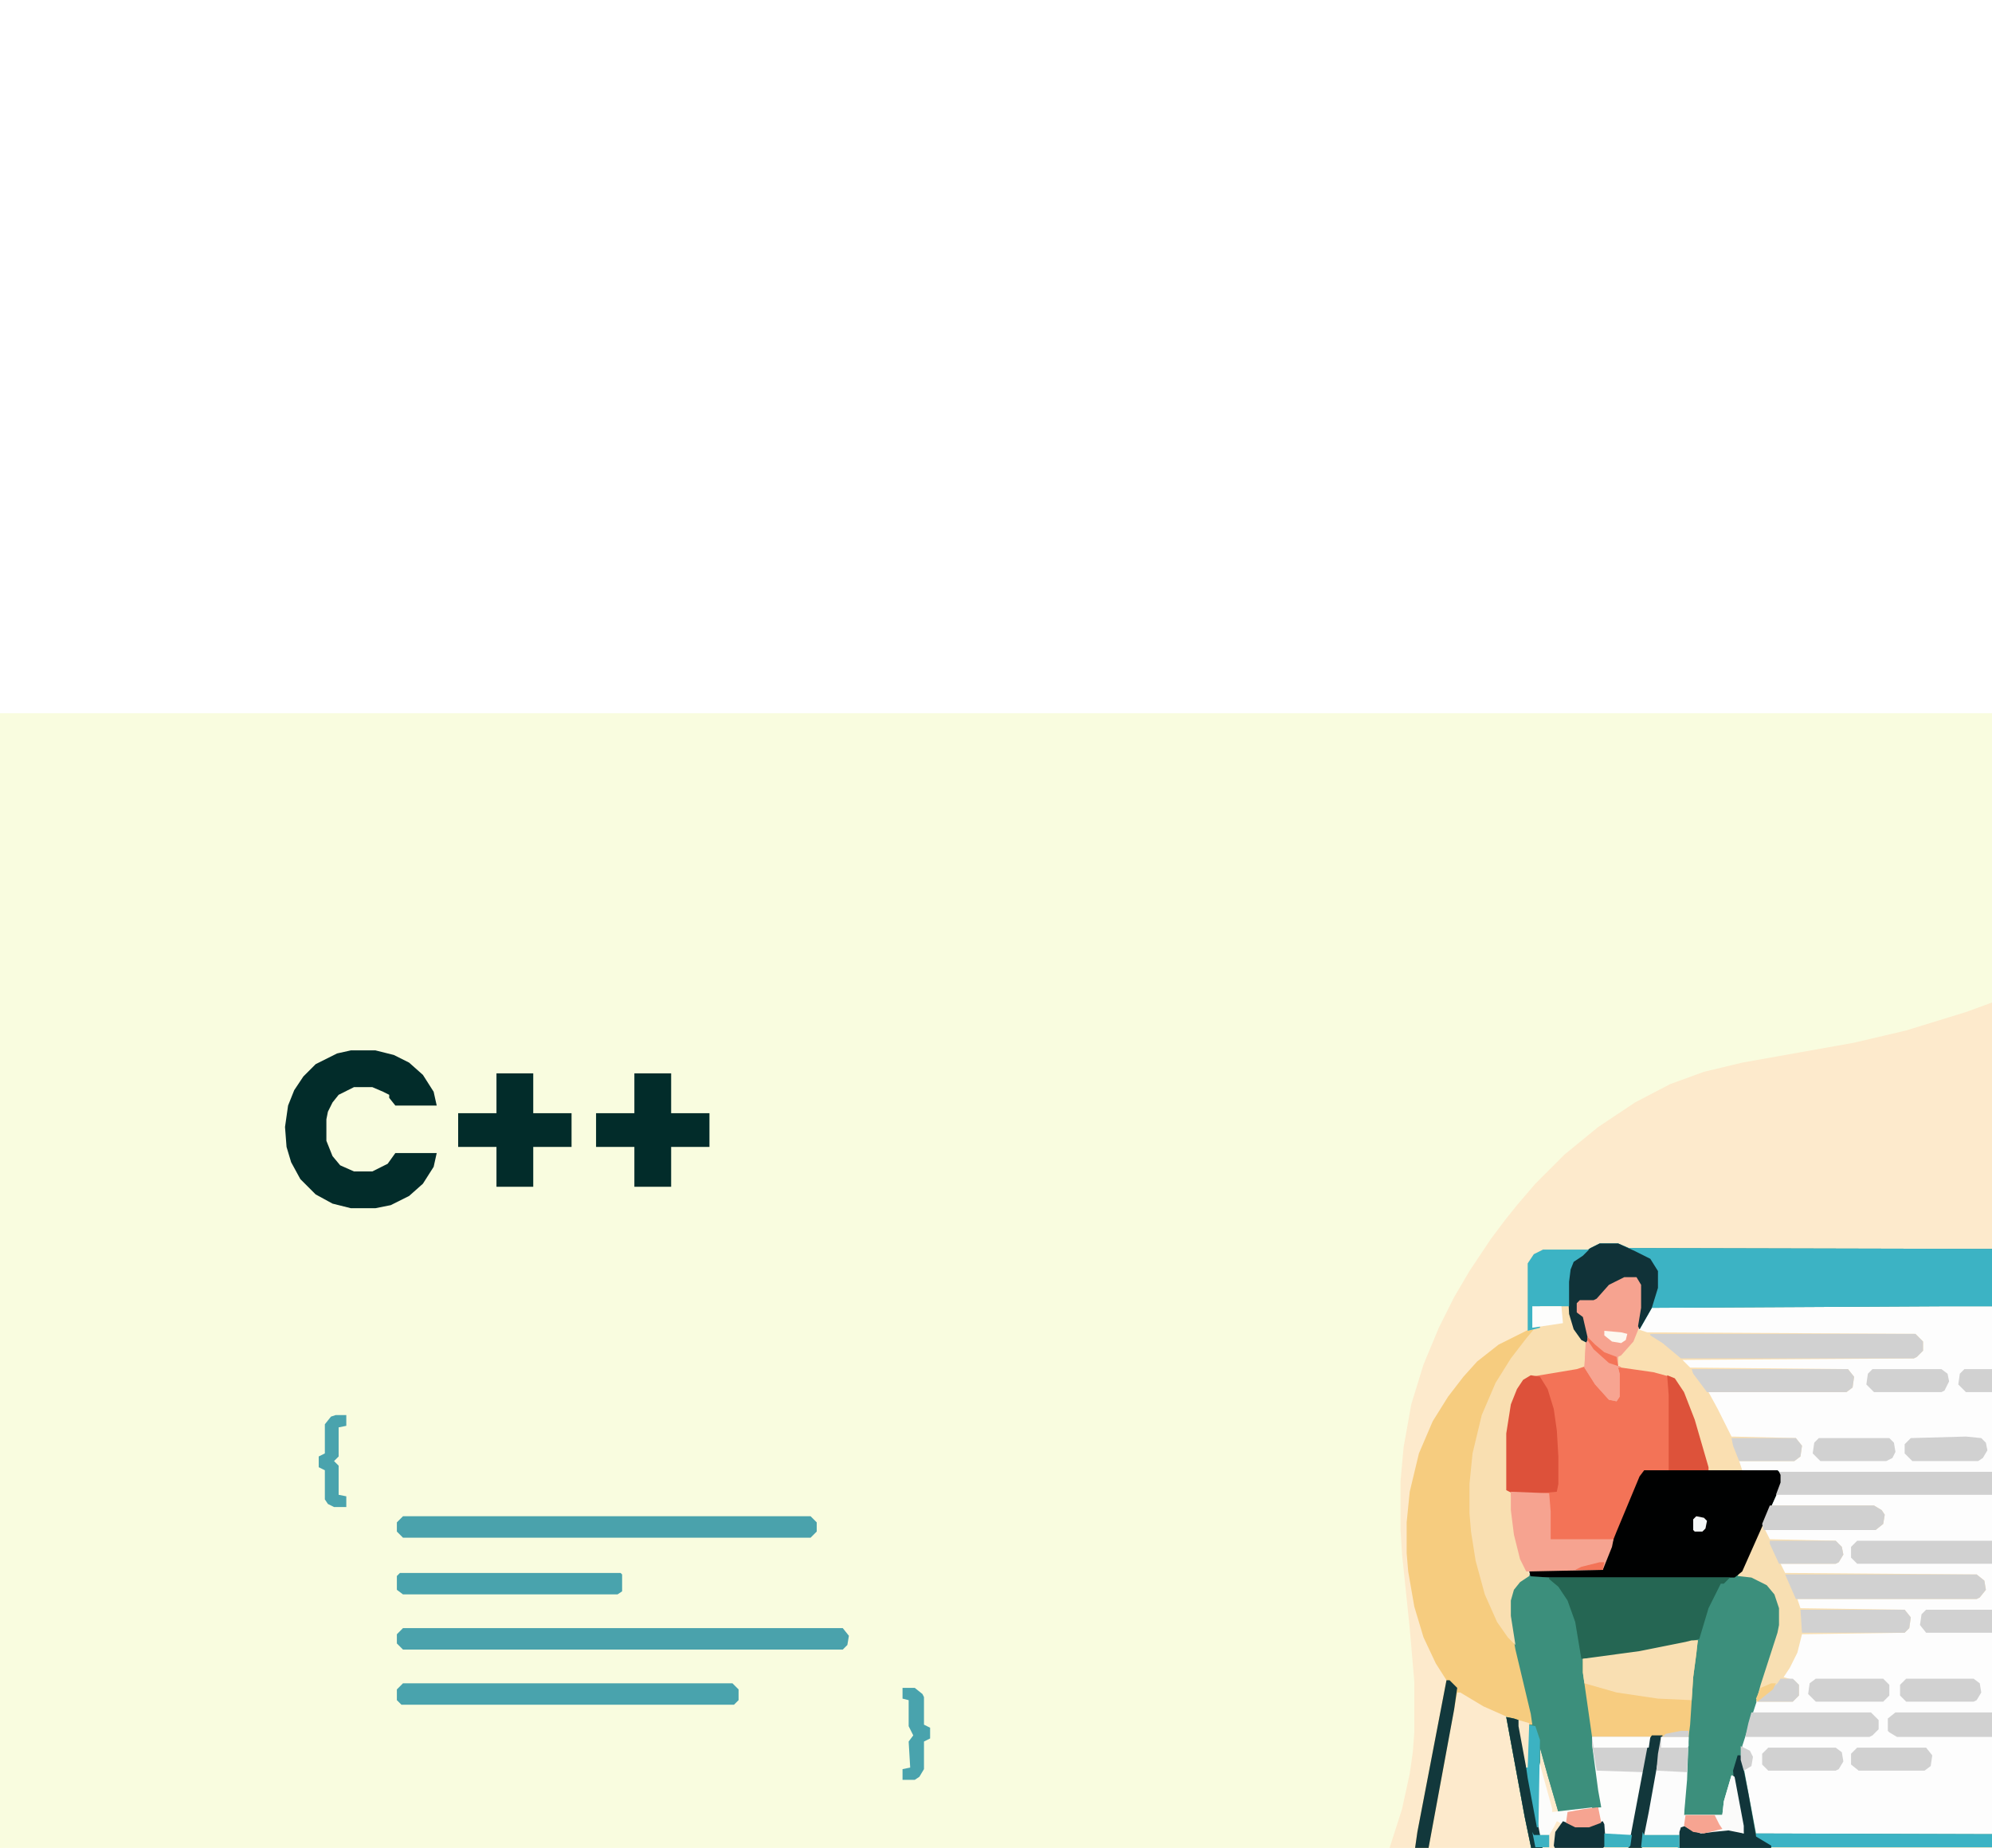 <?xml version="1.0" encoding="UTF-8"?>
<svg version="1.1" viewBox="0 0 1300 275" width="1380" height="1280" xmlns="http://www.w3.org/2000/svg">
<path transform="translate(0)" d="m0 0h1601v901h-1601z" fill="#F9FCDF"/>
<path transform="translate(1574)" d="m0 0h27v901h-862l3-2 24-8 20-9 15-8 15-10 13-10 13-12 13-13 11-14 10-14 9-15 12-23 10-23 8-25 5-23 2-14 1-13v-33l-3-35-5-48-1-16v-32l2-22 5-28 8-26 10-24 10-20 10-17 14-21 9-12 8-10 12-14 19-19 22-18 24-16 23-12 22-8 25-6 73-13 34-8 39-12 30-11 38-16 29-13 23-11 22-12 20-12 18-12 18-13 16-13 14-12 13-12 20-20 9-11 11-13z" fill="#FDEACC"/>
<path transform="translate(1266,386)" d="m0 0h222l1 1v81l-1 264h-342l-2-6-8-43v-9l16-49 8-25 1-5v-11l-3-9-5-6-10-5-9-1 8-16 6-14 6-13 8-18v-5l-2-2-45-1-8-26-7-21-5-9-5-5-11-3-21-3-3-3 1-5 7-6 6-11 9-15z" fill="#FDFDFD"/>
<path transform="translate(1044,346)" d="m0 0h12l7 3 423 1 6 4 3 5 1 318v62l-53 1h-287l-1 4h-36l-18-1-5-1v-12l1-3 3-1 5 3 7 1 10-2 10 1 6 2-7-37-6 20-1 5h-25l1-23 4-67 3-20 1-4-27 6-32 5-16 1 8 62 4 32v3l-11 2-8 1h-9l-7-24-5-18v58l2 11h-7l-5-24-12-65 5 1 3 1 5 26 1-23h3l-1-7-10-42-4-22v-10l3-9 8-7h2l1-4h47l1-5 8-20 15-36 3-4h87l3 3-1 7-9 20-16 36-2 2 11 2 9 6 5 7 2 7v11l-5 17-20 62v9l9 48 342 1v-345h-222l-188 1-8 14-1-2 2-12v-15l-3-5h-8l-10 5-8 9-2 1h-9l-2 2v6l4 3 3 13v4l-4-2-5-7-3-10-1-21 2-11 4-5 9-6z" fill="#3C8F7C"/>
<path transform="translate(1044,346)" d="m0 0h12l7 3 423 1 6 4 3 5 1 318v62l-53 1h-287l-10-6v-3l342 1v-345h-222l-188 1-8 14-1-2 2-12v-15l-3-5h-8l-10 5-8 9-2 1h-9l-2 2v6l4 3 3 13v4l-4-2-5-7-3-10-1-21 2-11 4-5 9-6z" fill="#3CB3C4"/>
<path transform="translate(1060,367)" d="m0 0h8l4 6v15l-2 12-4 10-8 9-2 1v6l23 3 11 3 5 5 5 8 7 19 8 28v2l-42 1-6 12-16 40-5 12-47 1h-3l-4-8-4-16-2-16v-12l-3-1v-37l3-19 4-10 4-6 5-3 35-6 1-19-3-13-4-3v-6l3-3h9l5-4 5-6z" fill="#F37357"/>
<path transform="translate(998,402)" d="m0 0h3l-2 4-7 8-12 18-8 16-6 17-4 18-2 20v19l3 26 6 24 8 19 7 11 5 6 12 48v5l-4-1v28h-1l-5-27v-4l-5-1-18-8-15-9h-2l-19 103-1 2h-8l2-14 19-99-7-11-8-17-6-20-4-23-1-12v-20l2-20 6-25 9-21 10-16 10-13 9-10 14-11 16-8z" fill="#F6CC7F"/>
<path transform="translate(1069,402)" d="m0 0 6 2 175 1 5 5v6l-4 4-2 1-151 1 5 5 103 1 4 5-1 7-4 3h-90l6 11 9 18 42 1 4 5-1 7-4 3h-36l2 6h-22l-8-26-7-21-5-9-5-5-11-3-21-3-3-3 1-5 7-6z" fill="#FADFB1"/>
<path transform="translate(1155,517)" d="m0 0h68l5 3 2 3-1 6-5 4h-72l3 6 43 1 4 4 1 5-3 5-2 1h-36l3 6 125 1 5 4 1 6-4 5-2 1h-117l2 6 68 1 4 5-1 7-3 3-67 1-3 12-5 10-4 6 7 2 3 3v7l-4 4h-24l3-11 11-34 1-5v-11l-3-9-5-6-10-5-9-1 8-16 6-14 6-13z" fill="#F8DFB2"/>
<path transform="translate(1073,494)" d="m0 0h87l3 3-1 7-9 20-16 36-5 4h-133l-1-4 1-1h47l1-5 8-20 15-36z" fill="#000101"/>
<path transform="translate(996,563)" d="m0 0 15 1 9 8 7 14 4 17 8 60 6 48v3l-11 2-8 1h-9l-7-24-5-18v58l2 11h-7l-5-24-12-65 5 1 3 1 5 26 1-23h3l-1-7-10-42-4-22v-10l3-9z" fill="#3C8F7C"/>
<path transform="translate(1007,350)" d="m0 0h30l-4 4-6 4-2 5-1 8 1 21 4 12 6 7v15l-6 2-30 5-5 3-5 9-4 16-1 9v37l2 1 3 28 4 16 4 8 1 3-6 4-4 5-2 7v10l3 19-5-5-7-10-8-18-6-22-3-19-1-12v-19l2-20 6-25 9-21 10-16 10-13 5-6-4 1v-44l4-6z" fill="#F9DFB1"/>
<path transform="translate(229,220)" d="m0 0h16l12 3 10 5 9 8 7 11 2 9h-27l-4-5v-2l-4-2-7-3h-12l-10 5-4 5-3 6-1 5v14l4 10 5 6 9 4h12l10-5 5-7h27l-2 9-7 11-9 8-12 6-10 2h-16l-12-3-11-6-10-10-6-11-3-10-1-13 2-14 4-10 6-9 8-8 14-7z" fill="#022C2A"/>
<path transform="translate(1104,605)" d="m0 0h4l-1 9-2 15-2 31-1 8h-18l-1 11-9 48-3 17h-9l14-74 1-2-7 1h-26l-5-1-6-42v-9l37-5 30-6z" fill="#F7CC80"/>
<path transform="translate(1011,564)" d="m0 0h118l-4 4h-2l-8 16-6 20-13 4-32 6-24 3h-8l-4-24-5-14-6-9-6-5z" fill="#256653"/>
<path transform="translate(263,597)" d="m0 0h287l4 5-1 6-3 3h-287l-4-4v-6z" fill="#4AA2AC"/>
<path transform="translate(263,524)" d="m0 0h266l4 4v6l-4 4h-266l-4-4v-6z" fill="#4AA2AC"/>
<path transform="translate(1161,495)" d="m0 0h207l5 5-1 7-4 3h-209l3-8v-5z" fill="#D0D0D0"/>
<path transform="translate(263,633)" d="m0 0h215l4 4v7l-3 3h-217l-3-3v-7z" fill="#49A3AD"/>
<path transform="translate(414,235)" d="m0 0h24v26h25v22h-25v26h-24v-26h-25v-22h25z" fill="#022C2A"/>
<path transform="translate(324,235)" d="m0 0h24v26h25v22h-25v26h-24v-26h-25v-22h25z" fill="#022C2A"/>
<path transform="translate(1077,405)" d="m0 0h173l5 5v6l-4 4-2 1h-152l-12-10-8-5z" fill="#D1D1D1"/>
<path transform="translate(999,432)" d="m0 0 6 1 5 8 4 13 2 14 1 17v18l-1 5-11 1h-18l-4-2v-37l3-19 4-10 4-6z" fill="#DD513A"/>
<path transform="translate(1060,367)" d="m0 0h8l4 6v15l-2 12-4 10-8 9-2 1v6l2 1h-2l1 4v15l-2 3-5-1-9-10-7-11 1-20-3-13-4-3v-6l3-3h9l5-4 5-6z" fill="#F6A390"/>
<path transform="translate(261,561)" d="m0 0h144l1 1v11l-3 2h-140l-4-3v-9z" fill="#49A3AD"/>
<path transform="translate(1104,605)" d="m0 0h4l-1 9-2 15-1 15-22-1-27-4-21-6-1-7v-9l37-5 30-6z" fill="#F9DFB2"/>
<path transform="translate(1165,562)" d="m0 0h125l5 4 1 6-4 5-2 1h-118z" fill="#D1D1D1"/>
<path transform="translate(1084,668)" d="m0 0h18l-1 28-2 23h25l1-9 5-17 2 1 6 32v5l-10-2-10 1-8 1-6-2-5-2h-2l-1 5h-23l1-10z" fill="#FCFCFC"/>
<path transform="translate(986,508)" d="m0 0 25 1 1 12v18h41l-1 5-6 15-47 1h-3l-4-8-4-16-2-16z" fill="#F6A390"/>
<path transform="translate(1039,668)" d="m0 0h38l-5 28-7 36h-17l-3-9-2-4v-5h2l-2-11-4-30z" fill="#FDFDFC"/>
<path transform="translate(1044,346)" d="m0 0h12l11 5 10 5 5 8v11l-4 13-8 14-1-2 2-12v-15l-3-5h-8l-10 5-8 9-2 1h-9l-2 2v6l4 3 3 13v4l-4-2-5-7-3-10-1-21 2-11 4-5 9-6z" fill="#103238"/>
<path transform="translate(1331,540)" d="m0 0h104l5 5-1 7-4 3h-104l-4-3-1-6 3-5z" fill="#D1D1D1"/>
<path transform="translate(1212,540)" d="m0 0h105l4 4v7l-4 4h-105l-4-4v-7z" fill="#D1D1D1"/>
<path transform="translate(1104,428)" d="m0 0h102l4 5-1 7-4 3h-91l-9-12z" fill="#D1D1D1"/>
<path transform="translate(1143,652)" d="m0 0h78l5 5v6l-4 4-2 1h-81l2-9z" fill="#D1D1D1"/>
<path transform="translate(1307,562)" d="m0 0h71l5 3 1 2v6l-4 4-2 1h-71l-5-4v-8z" fill="#D1D1D1"/>
<path transform="translate(1155,517)" d="m0 0h68l5 3 2 3-1 6-5 4h-73l-1-4z" fill="#D0D0D0"/>
<path transform="translate(1237,652)" d="m0 0h66l5 5v6l-4 4-2 1h-64l-5-3-1-1v-8z" fill="#D1D1D1"/>
<path transform="translate(1007,350)" d="m0 0h30l-4 4-6 4-2 5-1 8v16h-19v14l-8 2v-44l4-6z" fill="#3CB3C4"/>
<path transform="translate(1318,652)" d="m0 0h66l5 4v7l-4 4-34 1h-31l-6-3-1-2v-6z" fill="#D1D1D1"/>
<path transform="translate(1134,680)" d="m0 0h2l5 25 5 28 10 6-1 5h-36l-18-1-5-1v-12l1-3 3-1 5 3 7 1 10-2 10 1 6 2-6-31-1-10z" fill="#11353A"/>
<path transform="translate(1175,585)" d="m0 0h68l4 5-1 7-3 3h-67z" fill="#D1D1D1"/>
<path transform="translate(1088,432)" d="m0 0 5 2 6 9 7 18 9 31v2h-26v-49z" fill="#DD523A"/>
<path transform="translate(1257,585)" d="m0 0h54l5 5-1 7-4 3h-54l-4-5 1-7z" fill="#D1D1D1"/>
<path transform="translate(944,631)" d="m0 0h2l5 5-2 14-17 92-1 2h-8l2-14z" fill="#12383C"/>
<path transform="translate(1366,472)" d="m0 0h41l5 3 2 6-3 5-3 2h-43l-5-5v-6l4-4z" fill="#D1D1D1"/>
<path transform="translate(1308,472)" d="m0 0h40l6 3 1 2v6l-5 5h-43l-5-4-1-4 2-5z" fill="#D1D1D1"/>
<path transform="translate(1e3 673)" d="m0 0 2 2 11 40v2l26-3 2 10-8 3h-9l-8-4-2 4-3 5h-10l-1-2z" fill="#FCFCFB"/>
<path transform="translate(1283,472)" d="m0 0 10 1 3 3 1 5-3 5-3 2h-43l-5-5v-6l4-4z" fill="#D1D1D1"/>
<path transform="translate(1343,428)" d="m0 0h46l4 5-1 6-3 3-2 1h-43l-5-5 1-7z" fill="#D1D1D1"/>
<path transform="translate(1187,473)" d="m0 0h46l3 3 1 6-2 4-4 2h-43l-5-5 1-7z" fill="#D1D1D1"/>
<path transform="translate(1282,428)" d="m0 0h46l3 3 1 5-2 5-3 2h-44l-5-5 1-7z" fill="#D1D1D1"/>
<path transform="translate(1222,428)" d="m0 0h45l4 3 1 5-3 6-2 1h-44l-5-5 1-7z" fill="#D1D1D1"/>
<path transform="translate(1244,630)" d="m0 0h44l4 3 1 6-3 5-2 1h-44l-4-4v-7z" fill="#D1D1D1"/>
<path transform="translate(1212,675)" d="m0 0h45l4 5-1 7-4 3h-43l-5-4v-7z" fill="#D1D1D1"/>
<path transform="translate(1185,630)" d="m0 0h44l4 4v7l-4 4h-44l-5-5 1-7z" fill="#D1D1D1"/>
<path transform="translate(1154,675)" d="m0 0h44l4 3 1 6-3 5-2 1h-44l-4-4v-7z" fill="#D1D1D1"/>
<path transform="translate(1039,668)" d="m0 0h38l-4 23-31-1-3-17z" fill="#D1D1D1"/>
<path transform="translate(1155,540)" d="m0 0h43l4 4 1 5-3 5-2 1h-37l-6-13z" fill="#D1D1D1"/>
<path transform="translate(1130,473)" d="m0 0h42l4 5-1 7-4 3h-36l-4-10z" fill="#D1D1D1"/>
<path transform="translate(1078,667)" d="m0 0h7l-9 50-4 20-1 7h-9l14-74z" fill="#12373B"/>
<path transform="translate(983,655)" d="m0 0 5 1 3 1 5 26 4 23 7 36v2h-7l-5-24z" fill="#12373A"/>
<path transform="translate(589,636)" d="m0 0h8l5 4 1 2v18l4 2v7l-4 2v18l-3 5-3 2h-8v-7l5-1-1-17 3-4-3-6v-17l-4-1z" fill="#49A3AD"/>
<path transform="translate(219,458)" d="m0 0h7v7l-5 1v19l-3 3 3 3v19l5 1v7h-8l-4-2-2-3v-19l-4-2v-7l4-2v-19l4-5z" fill="#4AA3AD"/>
<path transform="translate(1130,693)" d="m0 0 2 1 6 32v5l-10-2-10 1-8 1-6-2-5-3 1-7h24l1-9z" fill="#FBFBFA"/>
<path transform="translate(1020,723)" d="m0 0 5 2 3 1h9l9-3 1 2 1 14-4 3-7 2h-17l-5-3-1-2 1-9z" fill="#103339"/>
<path transform="translate(1036,409)" d="m0 0 4 5 7 7 7 4 4 2h-2l1 4v15l-2 3-5-1-9-10-7-11 1-16z" fill="#F7A491"/>
<path transform="translate(1084,668)" d="m0 0h18l-1 23-20-1 1-11z" fill="#D1D1D1"/>
<path transform="translate(997,660)" d="m0 0 5 1 3 9-1 57h-1l-6-32-1-7z" fill="#3CB2C2"/>
<path transform="translate(1162,630)" d="m0 0h8l4 4v7l-4 4h-23l5-5 8-7z" fill="#D1D1D1"/>
<path transform="translate(1e3 387)" d="m0 0h19l1 11-20 3z" fill="#FDFDFC"/>
<path transform="translate(1039,668)" d="m0 0h38l-1 7h-36z" fill="#FDFDFC"/>
<path transform="translate(1042,714)" d="m0 0h1l2 10-8 3h-9l-6-3 1-7 11-2z" fill="#F6A491"/>
<path transform="translate(1100,719)" d="m0 0h19l3 6 2 3-12 3-7-1-6-4z" fill="#F7A491"/>
<path transform="translate(1474,360)" d="m0 0h6l5 4 1 5-3 6-7 2-5-3-2-2v-7z" fill="#DD513A"/>
<path transform="translate(1072,730)" d="m0 0 1 2h23v10h5v1h-6v-3h-24z" fill="#3CB0BE"/>
<path transform="translate(1047,731)" d="m0 0 18 1-1 7-1 1h-16z" fill="#3CB2C1"/>
<path transform="translate(1084,668)" d="m0 0h18v6l-1 1h-17z" fill="#FDFDFD"/>
<path transform="translate(991,657)" d="m0 0 7 2-1 29h-1l-5-27z" fill="#FBE8C9"/>
<path transform="translate(1136,674)" d="m0 0 6 3 2 4-1 6-5 3-2-7z" fill="#D1D1D1"/>
<path transform="translate(1047,403)" d="m0 0 11 1 4 1-1 4-3 2-6-1-5-4z" fill="#FDF8F0"/>
<path transform="translate(1e3 730)" d="m0 0 1 2h10v8h-9z" fill="#3CB2C2"/>
<path transform="translate(1107,524)" d="m0 0 5 1 2 2-1 5-2 2h-5l-1-1v-7z" fill="#F4F6F6"/>
<path transform="translate(1036,407)" d="m0 0 5 5 6 5 8 3 1 6-6-2-10-9-4-6z" fill="#F47458"/>
<path transform="translate(1156,633)" d="m0 0h3l-2 4-10 8-1-2 3-7z" fill="#F7CF87"/>
<path transform="translate(1044,554)" d="m0 0h3l-1 5h-18l4-2z" fill="#F37357"/>
<path transform="translate(1097,664)" d="m0 0h5v4h-17l2-2z" fill="#D1D1D1"/>
</svg>
